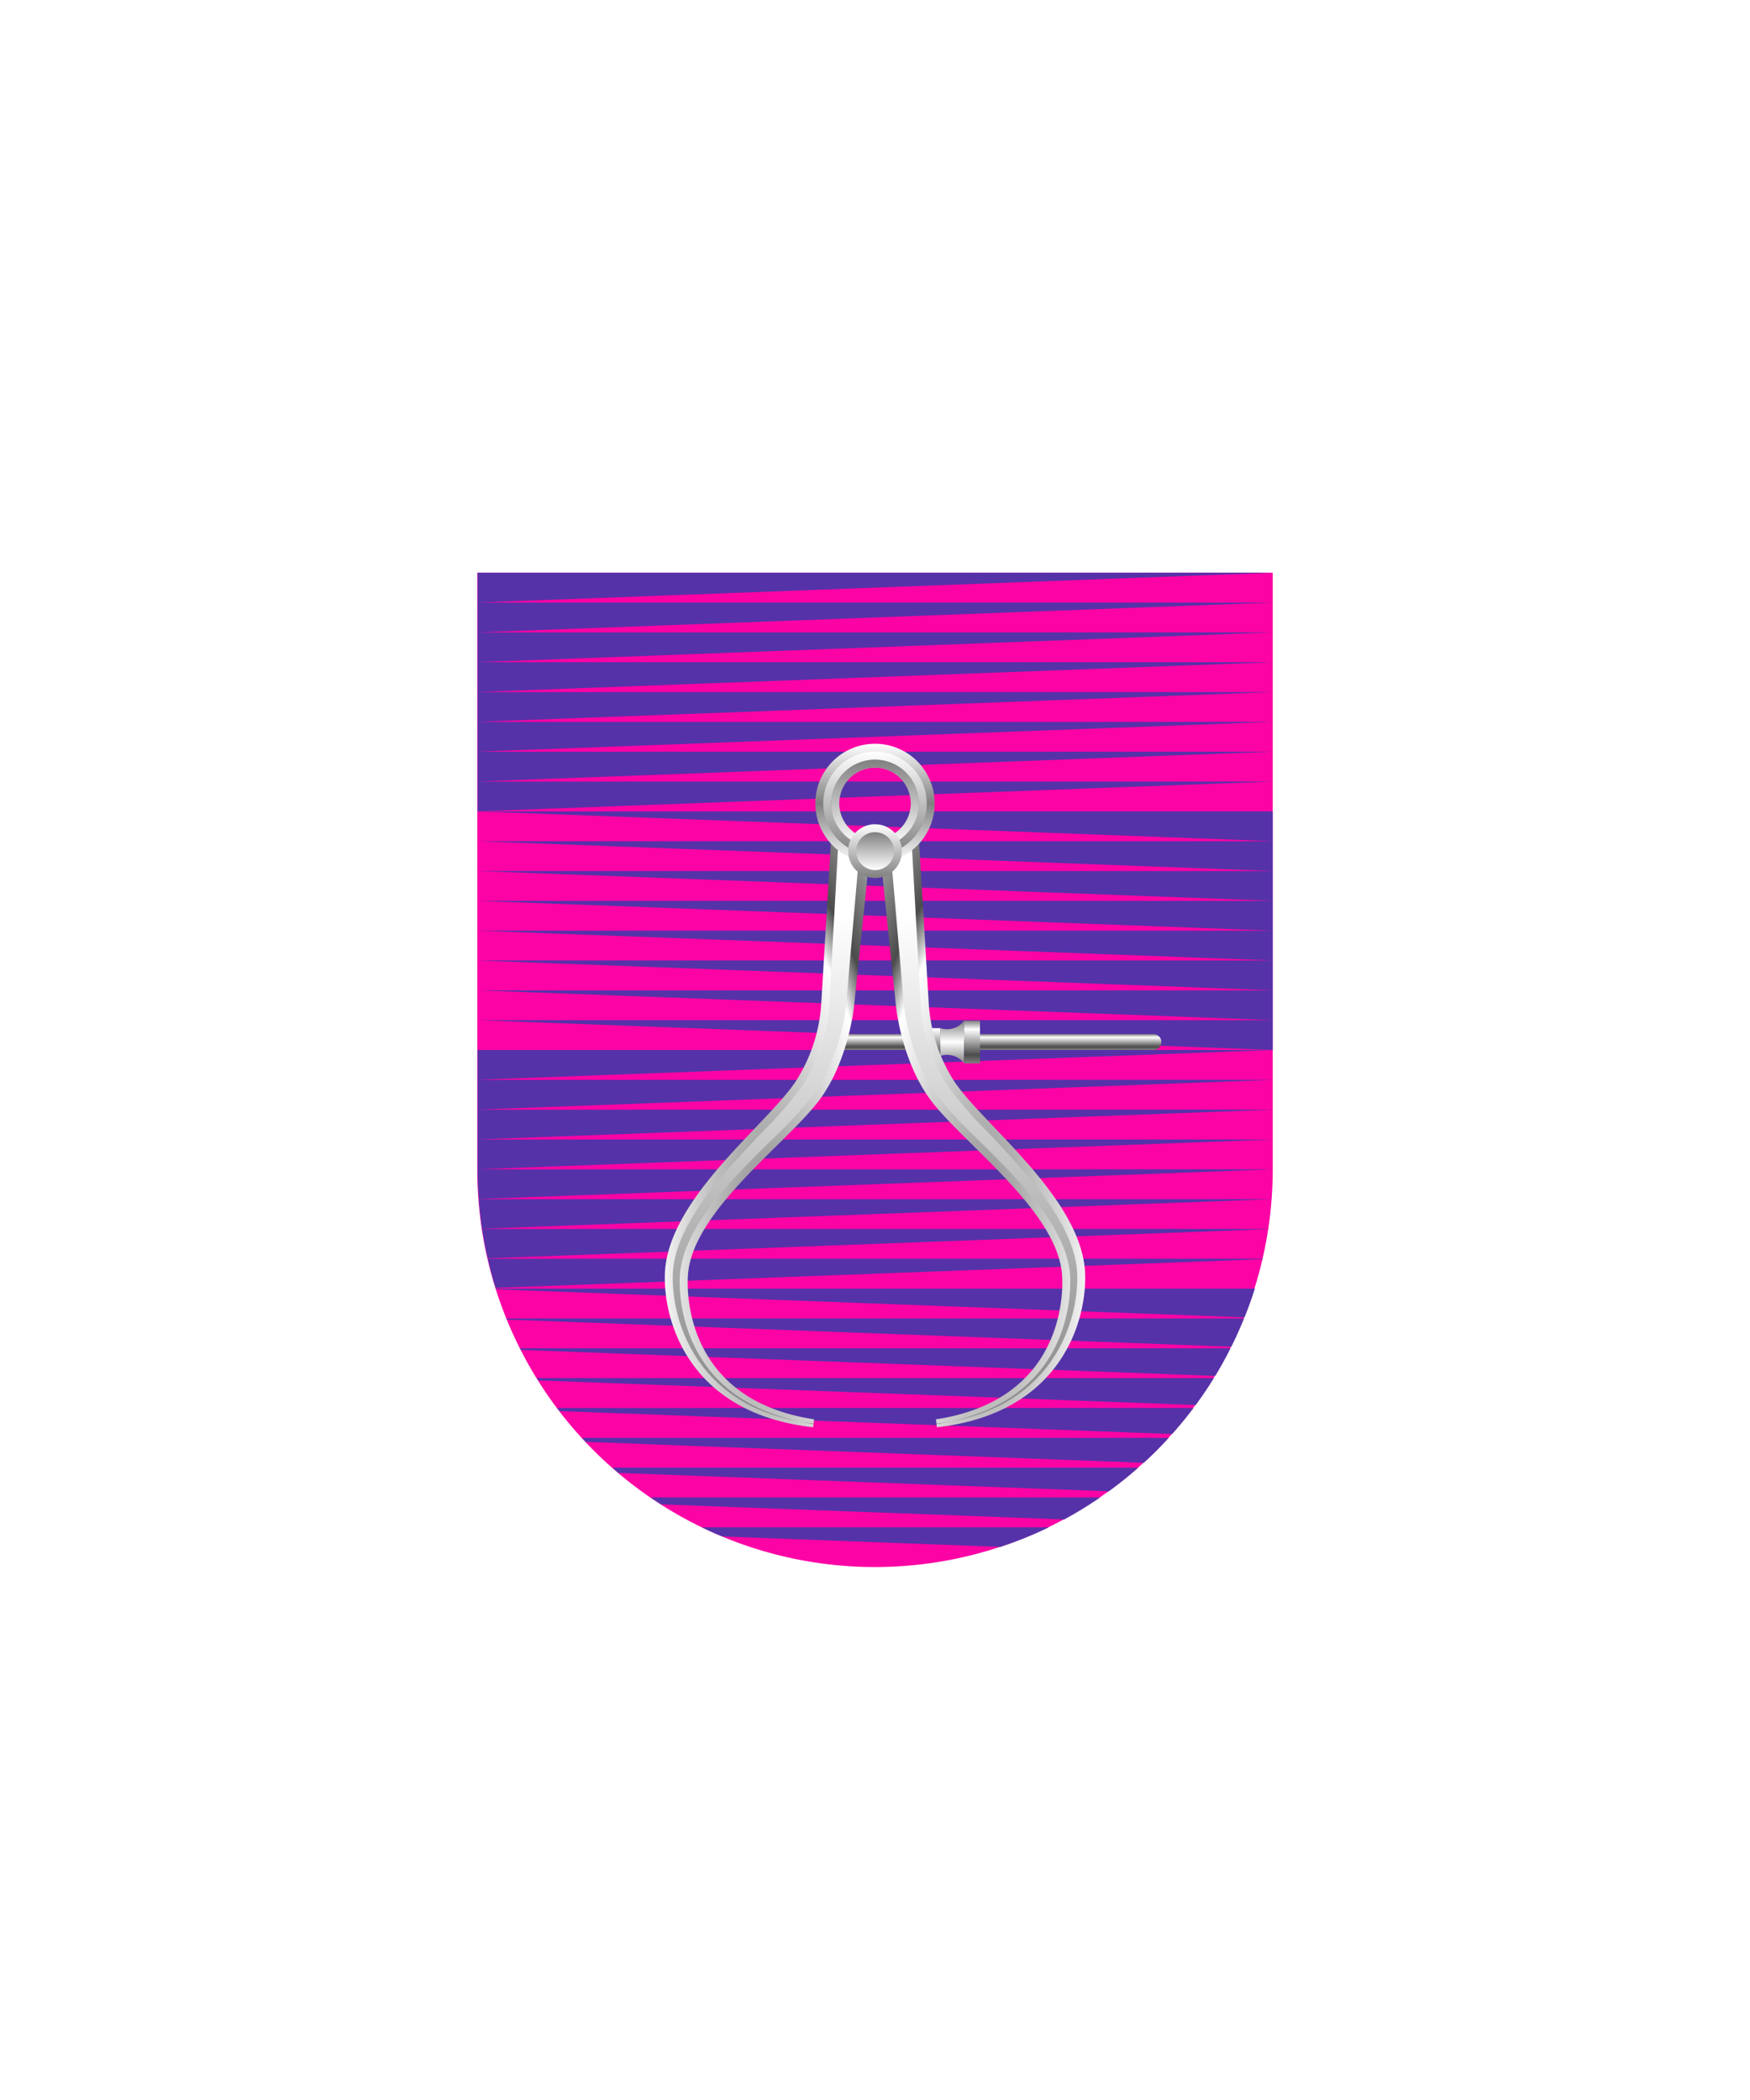 <svg xmlns="http://www.w3.org/2000/svg" xmlns:xlink="http://www.w3.org/1999/xlink" viewBox="0 0 220 264"><path d="M60 72v75a50 50 0 0 0 50 50 50 50 0 0 0 50-50V72Z" fill="#fc03a5"/><path d="M67.492 173.25H152.6a50.476 50.476 0 0 1-2.289 3.387l-82.635-3.1c-.06-.096-.124-.19-.184-.287ZM90.8 193.155l34.963 1.311a49.614 49.614 0 0 0 6.1-2.466H88.234c.844.409 1.7.794 2.566 1.155Zm-30.75-57.4v3.745l99.95-3.75-99.95.005Zm0 3.75v3.748L160 139.5l-99.95.005Zm0 3.75V147l99.95-3.75-99.95.005Zm10.3 34.138 76.999 2.888a49.978 49.978 0 0 0 2.692-3.276h-80c.104.127.21.253.31.383l-.002.005Zm3.3 3.874 70.14 2.63c1.094-1 2.142-2.047 3.143-3.142H73.161c.16.169.326.335.488.507v.005Zm4.111 3.9 61.625 2.311a49.897 49.897 0 0 0 3.715-2.977H76.992c.255.223.508.446.77.665v.001Zm5.353 3.951 50.666 1.9a50.145 50.145 0 0 0 4.519-2.767H81.8c.428.297.871.581 1.314.866v.001ZM60.047 98.25V102L160 98.25H60.047Zm0-22.5v3.75L160 75.75H60.047Zm0 7.5V87L160 83.25H60.047Zm5.453 86.456 87.271 3.273a50.286 50.286 0 0 0 1.92-3.479h-89.29c.032.069.068.138.1.206ZM60.047 72v3.748L160 72H60.047Zm0 7.5v3.748L160 79.5H60.047Zm0 15v3.748L160 94.5H60.047Zm0-3.75v3.75L160 90.75H60.047Zm0-3.75v3.748L160 87H60.047Zm100 41.248H160h.047Zm-100 7.5L160 132H60.047v3.748Zm0-18.746L160 120.75H60.047L160 124.5H60.047L160 128.25H60.047L160 132v-15h.047-100v.002Zm100 3.746H160h.047Zm0 3.75H160h.047Zm0 7.5L160 132h.047v-.002Zm-96.3 33.893 91.045 3.414a48.537 48.537 0 0 0 1.6-3.555H63.7c.014.05.031.094.05.141h-.003Zm-3.7-60.139L160 109.5v-3.75H60.047v.002Zm0 7.5L160 117v-3.75H60.047v.002Zm0-3.75L160 113.25v-3.75H60.047v.002Zm0-7.5L160 105.75V102l-99.953.002Zm.558 52.477 99.287-3.723H60.2c.09 1.245.224 2.486.405 3.721v.002Zm99.442-41.229H160h.047ZM61.322 158.2l98.16-3.681v-.019H60.608c.192 1.251.435 2.482.714 3.7Zm1.047 3.889 94.082 3.528a48.37 48.37 0 0 0 1.3-3.617H62.339c.01.03.021.059.03.089Zm-.059-.176 96.439-3.616.011-.047H61.333c.285 1.238.602 2.463.977 3.663Zm97.737-52.413H160h.047Zm-100 37.5c0 1.26.062 2.506.154 3.742L160 147H60.047Zm100-41.25H160h.047Z" fill="#5632a8"/><defs><radialGradient cx=".5" cy=".7" id="h17-a" r="1"><stop offset="0" stop-color="gray"/><stop offset="0.55" stop-color="#fff"/><stop offset="0.64" stop-color="#4b4b4b"/><stop offset="1" stop-color="#fff"/></radialGradient><linearGradient gradientTransform="matrix(1, 0, 0, -1, 0, 16459.63)" gradientUnits="userSpaceOnUse" id="h17-b" x1="12.74" x2="12.74" y1="16381.48" y2="16448.38"><stop offset="0" stop-color="gray"/><stop offset="1" stop-color="#fff"/></linearGradient><filter id="h17-c" name="shadow"><feDropShadow dx="0" dy="2" stdDeviation="0"/></filter><linearGradient gradientTransform="matrix(1, 0, 0, -1, 0, 264)" gradientUnits="userSpaceOnUse" id="h17-d" x1="126" x2="126" y1="132" y2="134"><stop offset="0" stop-color="gray"/><stop offset="0.2" stop-color="#4b4b4b"/><stop offset="0.8" stop-color="#fff"/><stop offset="1" stop-color="gray"/></linearGradient><linearGradient gradientTransform="matrix(1, 0, 0, -1, 0, 264)" gradientUnits="userSpaceOnUse" id="h17-e" x1="119.68" x2="119.68" y1="135.68" y2="130.32"><stop offset="0" stop-color="gray"/><stop offset="0.5" stop-color="#fff"/><stop offset="1" stop-color="gray"/></linearGradient><linearGradient gradientTransform="matrix(1, 0, 0, 1, 0, 0)" id="h17-f" x1="119.93" x2="119.93" xlink:href="#h17-d" y1="133.68" y2="128.32"/><linearGradient gradientTransform="matrix(1, 0, 0, -1, 0, 264)" gradientUnits="userSpaceOnUse" id="h17-g" x1="110" x2="110" y1="170.5" y2="155.5"><stop offset="0" stop-color="#fff"/><stop offset="0.5" stop-color="gray"/><stop offset="1" stop-color="#fff"/></linearGradient><linearGradient gradientTransform="matrix(1, 0, 0, -1, 0, 264)" gradientUnits="userSpaceOnUse" id="h17-h" x1="110" x2="110" y1="169.5" y2="156.5"><stop offset="0" stop-color="#fff"/><stop offset="1" stop-color="gray"/></linearGradient><linearGradient gradientTransform="matrix(1, 0, 0, -1, 0, 264)" id="h17-i" x1="110" x2="110" xlink:href="#h17-b" y1="168.5" y2="157.5"/><linearGradient id="h17-j" x1="110" x2="110" xlink:href="#h17-h" y1="160.38" y2="153.63"/><linearGradient gradientTransform="matrix(1, 0, 0, -1, 0, 264)" id="h17-k" x1="110" x2="110" xlink:href="#h17-b" y1="159.38" y2="154.63"/><symbol id="h17-l" viewBox="0 0 25.8 75.63"><path d="M25.8,3.12l-2,19.4c-.05.55-.79,7-4.27,11.78-4,5.49-16.14,14.08-16.63,22.22C2.72,59.23,3,72.17,18.76,74.58l-.12,1C3.07,73.83-.16,62.29,0,56.39c.26-9.47,12.7-18.72,16.42-24.24a20.45,20.45,0,0,0,3.25-9.95L21,0Z" fill="url(#h17-a)"/><path d="M18.69,75.11C4.37,73.46.83,62.58,1,56.41S7.25,43.73,12.13,38.6a52.3,52.3,0,0,0,5.13-5.89,21.31,21.31,0,0,0,3.42-10.46L21.87,1l2.62,1.87-1.7,19.61c0,.06-.62,6.49-4.08,11.28a54.78,54.78,0,0,1-5.38,5.79c-5.2,5.14-11.08,11-11.44,17-.1,1.62-.46,16,16.78,18.62Z" fill="url(#h17-b)"/></symbol></defs><g filter="url(#h17-c)"><path d="M145,132H106v-2h39a1,1,0,0,1,0,2Z" fill="url(#h17-d)"/><path d="M118.2,129.25v3.5a2.68,2.68,0,0,1,3,.93v-5.36A2.67,2.67,0,0,1,118.2,129.25Z" fill="url(#h17-e)"/><path d="M118.2,129.25v3.5l-1.48-3.5Zm3,4.43h2v-5.36h-2Z" fill="url(#h17-f)"/><use height="75.63" transform="translate(83.58 103.85)" width="25.8" xlink:href="#h17-l"/><use height="75.63" transform="matrix(-1, 0, 0, 1, 136.42, 103.85)" width="25.8" xlink:href="#h17-l"/><path d="M110,107a6,6,0,1,0-6-6A6,6,0,0,0,110,107Z" fill="none" stroke="url(#h17-g)" stroke-width="3"/><path d="M110,107a6,6,0,1,0-6-6A6,6,0,0,0,110,107Z" fill="none" stroke="url(#h17-h)"/><path d="M110,106a5,5,0,1,0-5-5A5,5,0,0,0,110,106Z" fill="none" stroke="url(#h17-i)"/><path d="M110,110.38a3.38,3.38,0,1,0-3.38-3.38A3.39,3.39,0,0,0,110,110.38Z" fill="url(#h17-j)"/><path d="M110,109.38a2.38,2.38,0,1,0-2.37-2.38A2.39,2.39,0,0,0,110,109.38Z" fill="url(#h17-k)"/></g></svg>